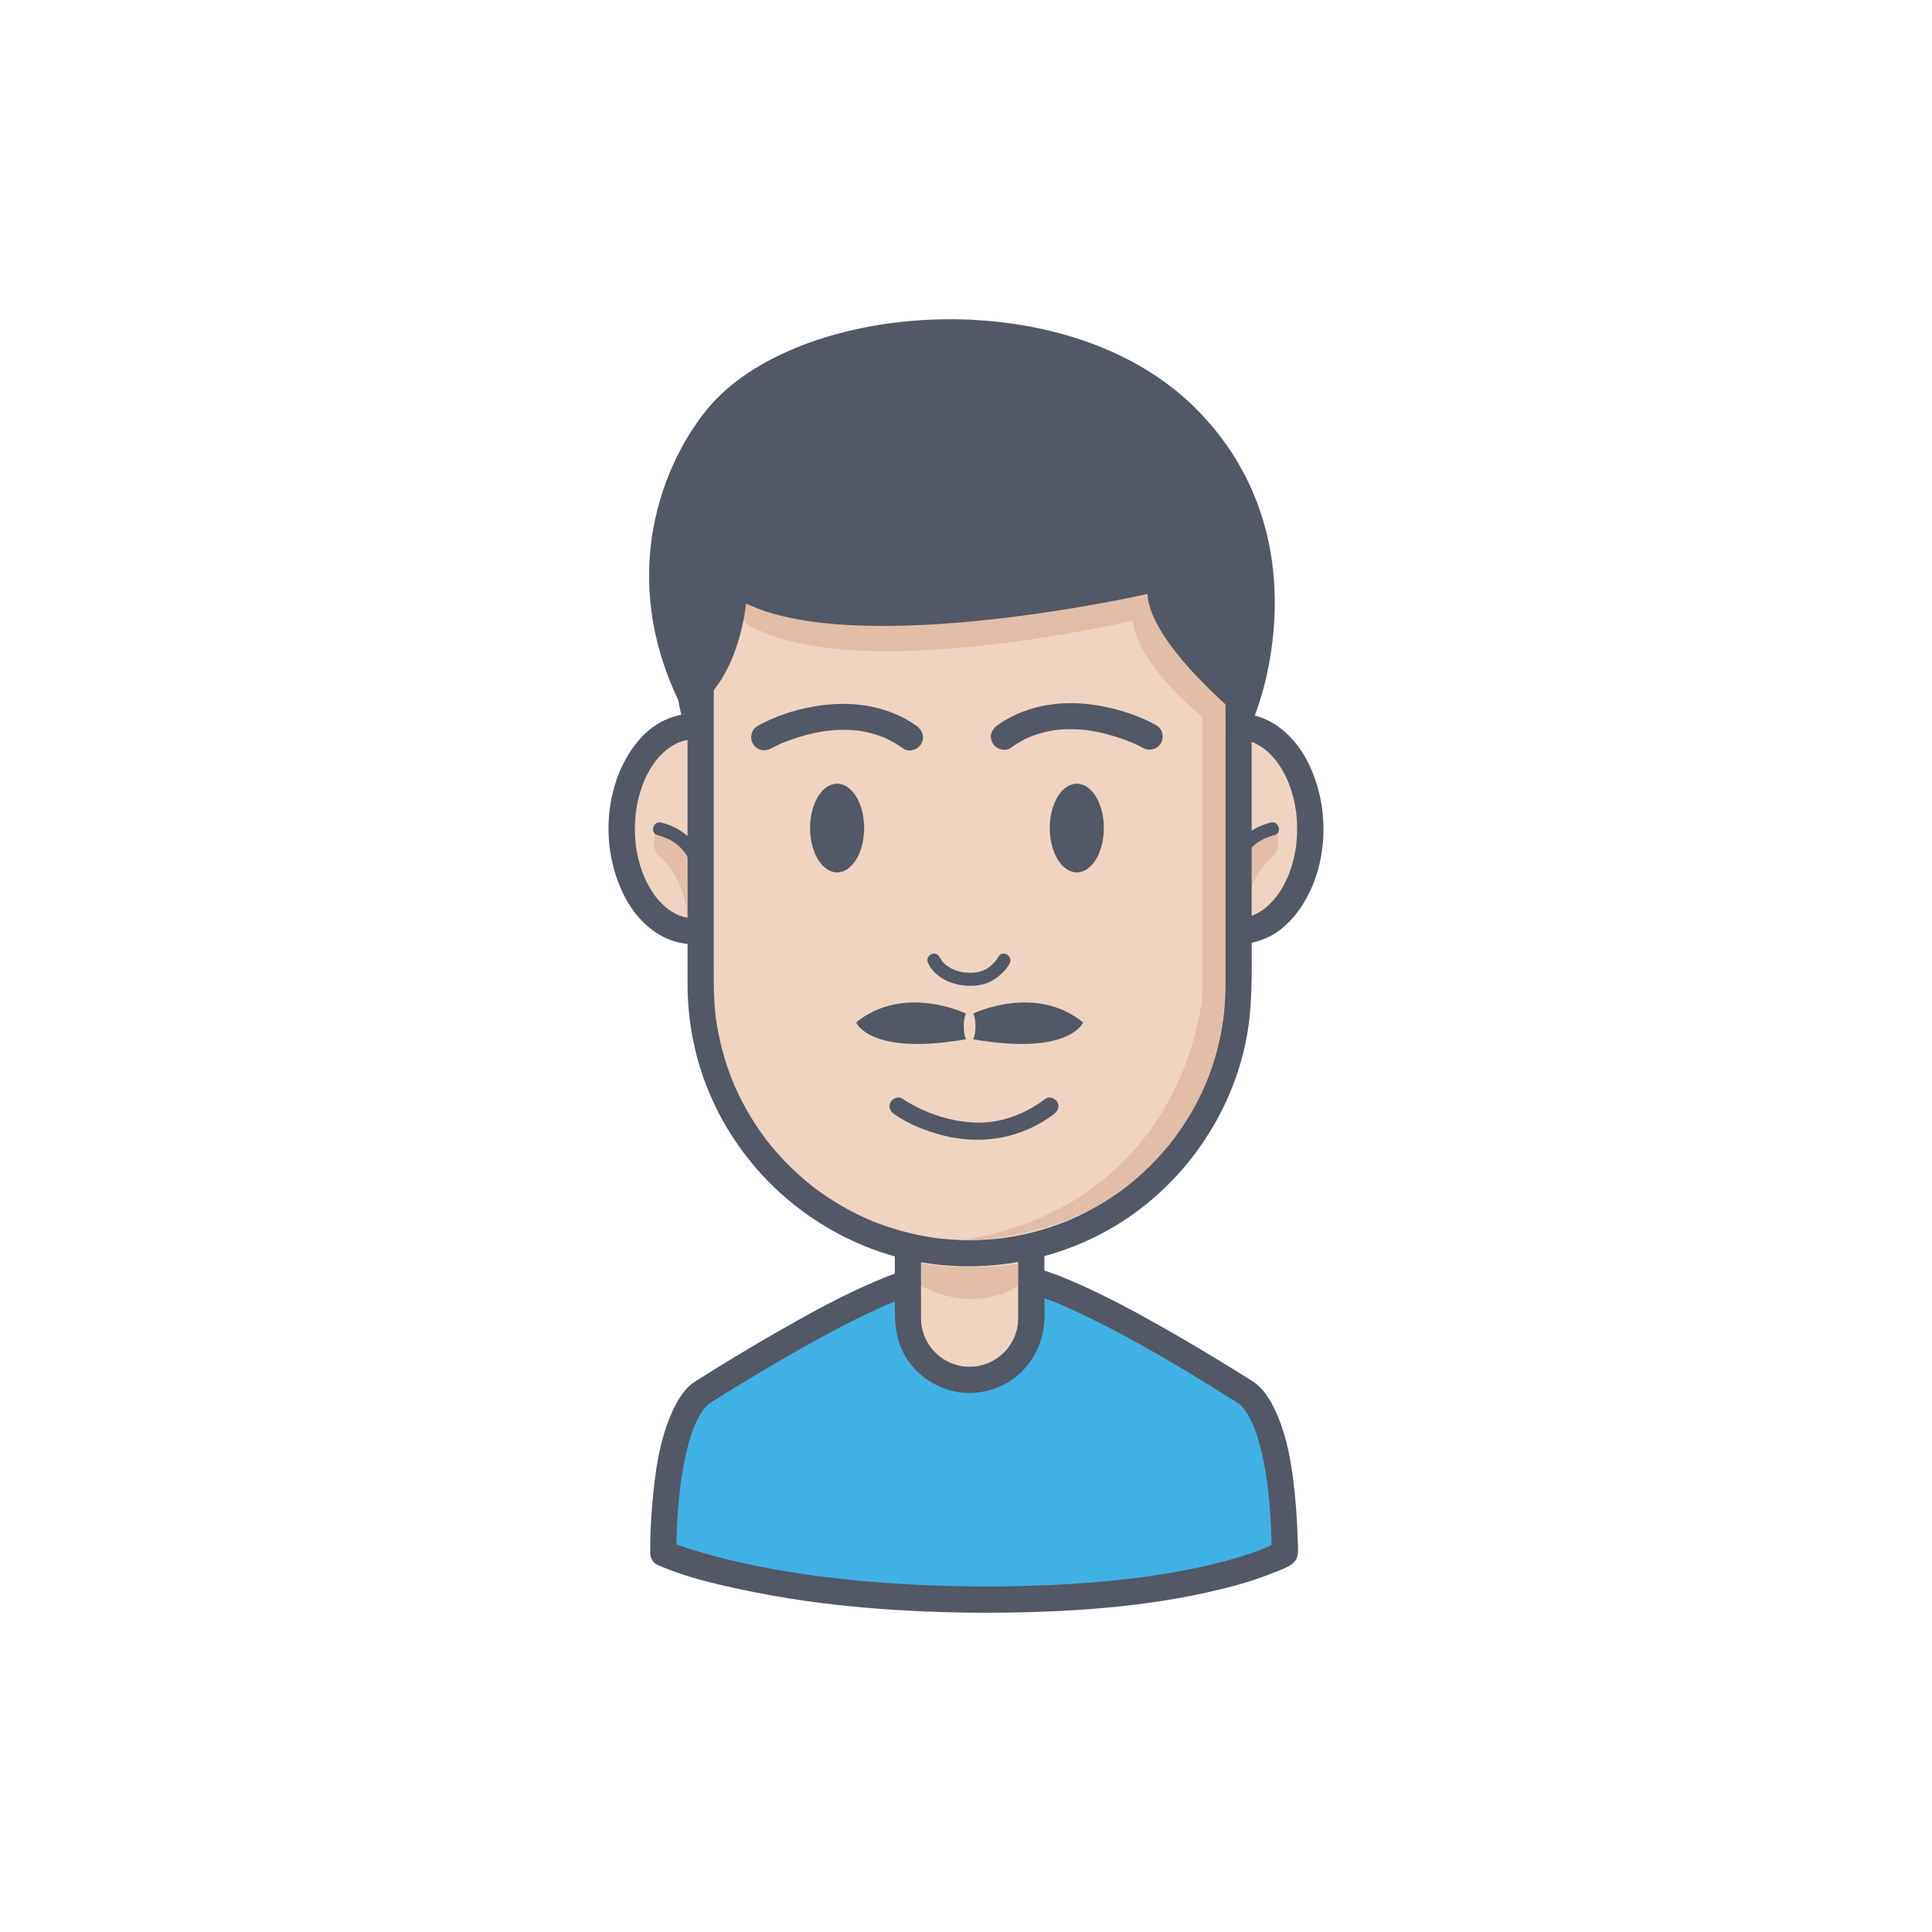 <?xml version="1.0" encoding="utf-8"?>
<!-- Generator: Adobe Illustrator 16.0.0, SVG Export Plug-In . SVG Version: 6.00 Build 0)  -->
<!DOCTYPE svg PUBLIC "-//W3C//DTD SVG 1.1//EN" "http://www.w3.org/Graphics/SVG/1.1/DTD/svg11.dtd">
<svg version="1.1" id="Layer_1" xmlns="http://www.w3.org/2000/svg" xmlns:xlink="http://www.w3.org/1999/xlink" x="0px" y="0px"
	 width="350px" height="350px" viewBox="0 0 350 350" enable-background="new 0 0 350 350" xml:space="preserve">
<g>
	<g>
		<path fill="#40B1E5" d="M178.02,289.789c40.88,0,54.711-8.429,54.711-8.429s0.341-23.173-6.844-28.969
			c0,0-26.852-17.21-38.313-20.196h-9.421h-2.246h-10.58c-11.461,2.986-38.314,20.196-38.314,20.196
			c-7.185,5.796-6.842,28.969-6.842,28.969s18.473,8.429,59.352,8.429H178.02z"/>
		<g>
			<path fill="#525865" d="M178.02,292.165c14.508-0.007,29.31-0.844,43.447-4.331c3.123-0.771,6.231-1.689,9.21-2.914
				c1.211-0.498,3.37-1.108,4.104-2.361c0.596-1.016,0.327-2.741,0.299-3.857c-0.058-2.279-0.188-4.555-0.396-6.825
				c-0.525-5.786-1.374-11.861-4.026-17.104c-0.866-1.715-2.092-3.49-3.737-4.537c-1.006-0.641-2.016-1.272-3.028-1.9
				c-4.514-2.801-9.08-5.521-13.706-8.135c-5.44-3.072-10.969-6.019-16.733-8.439c-1.13-0.475-2.273-0.918-3.436-1.31
				c-0.869-0.294-1.779-0.63-2.706-0.63c-2.19,0-4.382,0-6.572,0c-3.19,0-6.381,0-9.571,0c-1.93,0-3.86,0-5.791,0
				c-1.03,0-2.176,0.514-3.139,0.854c-1.336,0.473-2.644,1.019-3.946,1.576c-5.646,2.415-11.062,5.385-16.398,8.416
				c-4.5,2.556-8.942,5.215-13.336,7.949c-0.894,0.556-1.786,1.115-2.673,1.681c-1.813,1.157-3.077,3.24-3.966,5.146
				c-2.491,5.344-3.279,11.414-3.77,17.233c-0.242,2.881-0.394,5.79-0.352,8.685c0.011,0.773,0.429,1.71,1.176,2.051
				c4.746,2.161,9.994,3.391,15.062,4.485c14.9,3.221,30.275,4.261,45.49,4.269c0-1.583,0-3.167,0-4.751c-0.502,0-1.002,0-1.504,0
				C174.958,287.414,174.958,292.165,178.02,292.165c0.502,0,1.002,0,1.504,0c3.064,0,3.064-4.749,0-4.751
				c-8.929-0.004-17.864-0.397-26.746-1.341c-0.885-0.095-1.768-0.195-2.651-0.3c-0.428-0.051-0.854-0.104-1.282-0.158
				c-0.21-0.026-0.42-0.053-0.63-0.081c-0.1-0.013-0.986-0.131-0.401-0.052c-1.625-0.219-3.247-0.462-4.866-0.725
				c-2.759-0.449-5.508-0.97-8.237-1.568c-3.526-0.774-7.029-1.683-10.454-2.826c-0.861-0.288-1.718-0.592-2.563-0.925
				c-0.298-0.116-1.183-0.491-0.102-0.032c-0.074-0.032-0.149-0.063-0.223-0.098c0.393,0.684,0.785,1.367,1.176,2.052
				c-0.046-3.27,0.146-6.556,0.454-9.81c0.063-0.664,0.134-1.329,0.212-1.993c0.04-0.34,0.083-0.68,0.127-1.021
				c-0.087,0.669-0.009,0.072,0.008-0.054c0.032-0.229,0.067-0.459,0.101-0.688c0.214-1.439,0.478-2.873,0.797-4.293
				c0.309-1.367,0.683-2.722,1.141-4.049c0.105-0.302,0.217-0.602,0.332-0.899c0.057-0.147,0.116-0.292,0.174-0.438
				c-0.256,0.63-0.052,0.126,0.003,0.001c0.257-0.586,0.548-1.156,0.865-1.711c0.14-0.242,0.289-0.478,0.442-0.711
				c0.104-0.158,0.672-0.912,0.179-0.279c0.337-0.432,0.715-0.828,1.125-1.189c0.356-0.313-0.566,0.39-0.19,0.149
				c0.126-0.081,0.254-0.161,0.38-0.241c1.229-0.78,2.466-1.549,3.705-2.313c4.732-2.918,9.519-5.749,14.377-8.452
				c2.767-1.539,5.56-3.031,8.393-4.443c1.322-0.658,2.655-1.295,4-1.904c0.601-0.273,1.205-0.538,1.815-0.797
				c-0.663,0.281,0.287-0.117,0.449-0.183c0.328-0.133,0.655-0.261,0.984-0.388c1.049-0.404,2.111-0.771,3.193-1.074
				c0.618-0.174-0.748-0.009,0.004-0.009c0.369,0,0.737,0,1.105,0c2.398,0,4.797,0,7.196,0c3.241,0,6.484,0,9.725,0
				c1.078,0,2.154,0,3.23,0c0.223,0,0.446,0,0.668,0c-0.494,0-0.614-0.092-0.139,0.041c0.283,0.079,0.564,0.165,0.846,0.254
				c1.137,0.359,2.253,0.786,3.358,1.233c0.145,0.06,0.29,0.119,0.435,0.18c0.516,0.214-0.5-0.213,0.02,0.008
				c0.302,0.129,0.602,0.26,0.9,0.392c0.678,0.298,1.35,0.605,2.02,0.919c9.811,4.586,19.174,10.221,28.336,15.978
				c0.386,0.242,0.77,0.483,1.152,0.728c0.068,0.044,0.136,0.088,0.205,0.132c-0.26-0.167-0.533-0.43-0.189-0.128
				c0.218,0.192,0.421,0.402,0.617,0.615c0.129,0.141,0.688,0.855,0.206,0.222c0.163,0.216,0.315,0.44,0.464,0.667
				c0.342,0.52,0.639,1.066,0.915,1.623c0.133,0.271,0.258,0.547,0.38,0.823c0.22,0.501-0.209-0.507,0,0.005
				c0.059,0.145,0.116,0.292,0.172,0.439c0.254,0.658,0.474,1.328,0.682,2.003c0.416,1.366,0.741,2.76,1.023,4.161
				c0.138,0.686,0.259,1.376,0.373,2.066c0.058,0.346,0.109,0.69,0.161,1.035c0.025,0.172,0.05,0.345,0.073,0.517
				c0.018,0.114,0.032,0.229,0.048,0.343c-0.046-0.346-0.052-0.385-0.016-0.118c0.335,2.573,0.54,5.164,0.661,7.755
				c0.078,1.63,0.132,3.266,0.107,4.897c0.393-0.685,0.785-1.368,1.178-2.052c-0.221,0.136-0.456,0.253-0.688,0.369
				c-0.294,0.148-0.591,0.288-0.892,0.424c-0.186,0.085-0.374,0.168-0.563,0.25c-0.519,0.223,0.38-0.16,0.195-0.082
				c-0.134,0.056-0.267,0.111-0.402,0.165c-3.074,1.247-6.28,2.166-9.501,2.946c-2.404,0.582-4.835,1.07-7.272,1.496
				c-1.449,0.253-2.903,0.479-4.358,0.688c-0.194,0.026-0.388,0.054-0.582,0.081c-0.091,0.012-0.75,0.102-0.154,0.021
				c-0.4,0.055-0.803,0.105-1.204,0.156c-0.907,0.115-1.814,0.221-2.724,0.32c-8.419,0.93-16.898,1.266-25.365,1.27
				C174.958,287.416,174.956,292.166,178.02,292.165z"/>
		</g>
	</g>
	<g>
		<ellipse fill="#EFD4C2" cx="224.304" cy="150.153" rx="13.057" ry="18.57"/>
		<g>
			<path fill="#525865" d="M208.872,150.153c0.035,7.417,3.021,16.364,10.237,19.735c3.383,1.581,7.001,1.511,10.39,0
				c3.229-1.442,5.733-4.424,7.354-7.492c3.929-7.441,3.829-17.036,0-24.485c-1.6-3.11-4.147-5.994-7.354-7.492
				c-3.385-1.581-7.003-1.511-10.39,0c-3.231,1.442-5.734,4.425-7.354,7.492C209.776,141.659,208.893,145.933,208.872,150.153
				c-0.016,3.065,4.735,3.063,4.751,0c0.017-3.785,0.832-7.421,2.649-10.601c0.211-0.367,0.438-0.722,0.673-1.074
				c0.115-0.172,0.236-0.34,0.357-0.508c0.398-0.552-0.295,0.36,0.126-0.167c0.532-0.666,1.129-1.277,1.771-1.84
				c0.144-0.125,0.292-0.245,0.44-0.365c-0.448,0.361,0.044-0.022,0.12-0.076c0.303-0.214,0.618-0.406,0.938-0.589
				c0.315-0.181,0.644-0.338,0.975-0.486c-0.56,0.25-0.004,0.014,0.101-0.024c0.223-0.081,0.453-0.149,0.683-0.213
				c0.342-0.098,0.693-0.166,1.045-0.224c-0.641,0.106-0.043,0.013,0.08,0.002c0.182-0.016,0.363-0.021,0.542-0.026
				c0.361-0.011,0.724,0.01,1.084,0.042c0.611,0.054-0.528-0.088,0.075,0.012c0.237,0.039,0.469,0.093,0.699,0.149
				c0.348,0.084,0.687,0.199,1.023,0.321c0.574,0.209-0.463-0.213,0.097,0.036c0.165,0.074,0.327,0.156,0.488,0.239
				c0.327,0.167,0.642,0.357,0.95,0.555c0.157,0.101,0.309,0.208,0.46,0.316c0.212,0.158,0.203,0.147-0.032-0.032
				c0.102,0.08,0.197,0.16,0.295,0.241c0.604,0.499,1.15,1.063,1.66,1.655c0.131,0.153,0.258,0.31,0.383,0.468
				c-0.334-0.418,0.081,0.122,0.121,0.174c0.287,0.397,0.548,0.812,0.801,1.231c0.45,0.749,0.837,1.536,1.184,2.336
				c-0.195-0.451,0.088,0.239,0.1,0.27c0.082,0.213,0.157,0.429,0.232,0.645c0.181,0.513,0.334,1.035,0.477,1.559
				c0.255,0.932,0.438,1.88,0.582,2.833c-0.07-0.458,0.037,0.349,0.037,0.353c0.028,0.249,0.049,0.499,0.069,0.749
				c0.049,0.593,0.068,1.188,0.076,1.782c0.015,1.018-0.042,2.035-0.146,3.047c0,0.003-0.102,0.812-0.037,0.353
				c-0.035,0.242-0.076,0.484-0.117,0.725c-0.094,0.554-0.214,1.103-0.346,1.649c-0.219,0.904-0.504,1.792-0.828,2.664
				c-0.012,0.03-0.29,0.723-0.1,0.27c-0.086,0.205-0.179,0.407-0.271,0.609c-0.213,0.462-0.45,0.913-0.697,1.357
				c-0.207,0.371-0.432,0.73-0.663,1.086c-0.113,0.174-0.233,0.344-0.353,0.514c-0.037,0.053-0.45,0.598-0.121,0.175
				c-0.526,0.676-1.118,1.298-1.752,1.873c-0.141,0.128-0.291,0.25-0.436,0.372c-0.49,0.406,0.391-0.286-0.118,0.087
				c-0.299,0.219-0.611,0.417-0.931,0.606c-0.313,0.187-0.637,0.35-0.968,0.503c-0.556,0.26,0.474-0.183-0.097,0.036
				c-0.223,0.086-0.45,0.157-0.678,0.227c-0.344,0.104-0.691,0.179-1.045,0.244c-0.602,0.112,0.534-0.053-0.075,0.012
				c-0.18,0.019-0.36,0.028-0.54,0.037c-0.361,0.017-0.723,0.003-1.086-0.021c-0.12-0.008-0.727-0.092-0.08,0.002
				c-0.234-0.034-0.468-0.084-0.701-0.136c-0.348-0.078-0.689-0.186-1.026-0.302c-0.103-0.035-0.667-0.265-0.101-0.024
				c-0.168-0.071-0.329-0.15-0.491-0.23c-0.33-0.16-0.646-0.345-0.956-0.538c-0.158-0.097-0.311-0.202-0.465-0.308
				c-0.102-0.071-0.202-0.144-0.304-0.218c0.232,0.181,0.243,0.189,0.035,0.023c-0.606-0.489-1.158-1.043-1.675-1.625
				c-0.133-0.15-0.261-0.306-0.388-0.461c-0.427-0.521,0.278,0.38-0.126-0.166c-0.291-0.392-0.556-0.801-0.813-1.216
				c-0.496-0.804-0.917-1.652-1.294-2.518c0.196,0.451-0.085-0.239-0.099-0.27c-0.081-0.213-0.157-0.429-0.233-0.645
				c-0.181-0.513-0.332-1.036-0.476-1.56c-0.127-0.461-0.231-0.927-0.33-1.394c-0.05-0.237-0.093-0.477-0.136-0.715
				c-0.015-0.083-0.147-0.977-0.097-0.584c-0.143-1.088-0.199-2.186-0.203-3.283C213.607,147.09,208.856,147.088,208.872,150.153z"
				/>
		</g>
	</g>
	<path fill="#E2BDA8" d="M231.335,150.819c0,0,0.821,2.897-0.802,4.328c-5.12,4.513-4.959,11.111-4.959,11.111V154.5l1.664-1.861
		L231.335,150.819z"/>
	<g>
		<path fill="#525865" d="M224.35,160.405c-0.131-1.482,0.071-2.494,0.531-3.897c0.885-2.694,3.158-4.514,5.967-5.209
			c1.487-0.368,0.857-2.658-0.631-2.291c-3.503,0.868-6.19,3.123-7.493,6.492c-0.58,1.502-0.891,3.29-0.749,4.905
			C222.107,161.918,224.482,161.932,224.35,160.405L224.35,160.405z"/>
	</g>
	<g>
		<path fill="#EFD4C2" d="M164.48,225.412v13.378c0,6.171,5.002,11.173,11.173,11.173l0,0c6.169,0,11.172-5.002,11.172-11.173
			v-13.378H164.48z"/>
		<g>
			<path fill="#525865" d="M162.104,225.412c0,3.939,0,7.881,0,11.821c0,2.482,0.205,4.839,1.224,7.153
				c1.575,3.584,4.772,6.249,8.485,7.399c3.801,1.177,8.167,0.458,11.435-1.784c3.434-2.354,5.457-6.006,5.899-10.109
				c0.174-1.627,0.054-3.32,0.054-4.951c0-2.47,0-4.939,0-7.41c0-0.706,0-1.413,0-2.119c0-1.295-1.081-2.375-2.376-2.375
				c-7.38,0-14.758,0-22.138,0c-0.069,0-0.138,0-0.207,0c-3.063,0-3.063,4.75,0,4.75c7.38,0,14.758,0,22.138,0
				c0.069,0,0.139,0,0.207,0c-0.792-0.791-1.583-1.584-2.374-2.375c0,3.939,0,7.881,0,11.821c0,0.516,0,1.031,0,1.546
				c0,0.299-0.016,0.597-0.035,0.895c-0.006,0.064-0.098,0.779-0.018,0.233c-0.031,0.212-0.074,0.424-0.118,0.634
				c-0.086,0.417-0.208,0.825-0.343,1.229c-0.065,0.2-0.144,0.396-0.221,0.591c0.194-0.489-0.156,0.299-0.199,0.383
				c-0.188,0.371-0.408,0.725-0.637,1.072c-0.115,0.173-0.238,0.34-0.361,0.506c0.313-0.421-0.109,0.113-0.15,0.16
				c-0.271,0.314-0.566,0.604-0.869,0.885c-0.152,0.141-0.311,0.273-0.471,0.406c0.398-0.332-0.271,0.19-0.35,0.244
				c-0.344,0.236-0.706,0.442-1.072,0.638c-0.185,0.099-0.375,0.186-0.564,0.273c0.481-0.222-0.15,0.054-0.211,0.077
				c-0.398,0.148-0.808,0.263-1.219,0.365c-0.208,0.051-0.42,0.09-0.631,0.13c-0.281,0.044-0.283,0.048-0.012,0.01
				c-0.145,0.017-0.289,0.031-0.434,0.042c-0.441,0.039-0.886,0.039-1.328,0.026c-0.221-0.007-0.439-0.026-0.658-0.046
				c-0.715-0.063,0.475,0.085-0.228-0.032c-0.423-0.07-0.838-0.178-1.248-0.296c-0.203-0.059-0.402-0.129-0.603-0.199
				c-0.132-0.049-0.263-0.099-0.393-0.15c0.246,0.102,0.242,0.098-0.008-0.015c-0.379-0.175-0.741-0.382-1.098-0.598
				c-0.178-0.108-0.35-0.226-0.521-0.343c-0.051-0.035-0.588-0.455-0.178-0.127c-0.323-0.26-0.625-0.543-0.917-0.836
				c-0.146-0.146-0.284-0.301-0.423-0.455c-0.09-0.104-0.18-0.208-0.267-0.314c0.157,0.209,0.155,0.206-0.008-0.012
				c-0.247-0.334-0.466-0.688-0.675-1.047c-0.105-0.18-0.199-0.365-0.294-0.551c-0.028-0.057-0.312-0.688-0.104-0.197
				c-0.163-0.39-0.293-0.793-0.41-1.199c-0.059-0.205-0.106-0.412-0.153-0.621c-0.021-0.095-0.161-0.975-0.093-0.433
				c-0.09-0.706-0.077-1.417-0.077-2.127c0-4.14,0-8.278,0-12.417c0-0.051,0-0.102,0-0.152
				C166.855,222.348,162.104,222.348,162.104,225.412z"/>
		</g>
	</g>
	<path fill="#525865" d="M124.425,129.839l103.164-1.017c0,0,12.575-31.283-11.009-54.867c-23.546-23.545-72.491-19.409-88.509,0.23
		C119.052,85.245,111.668,106.589,124.425,129.839z"/>
	<g>
		<ellipse fill="#EFD4C2" cx="125.696" cy="150.153" rx="13.056" ry="18.57"/>
		<g>
			<path fill="#525865" d="M136.376,150.153c-0.017,3.785-0.832,7.421-2.65,10.602c-0.208,0.366-0.438,0.722-0.672,1.073
				c-0.115,0.172-0.237,0.34-0.357,0.508c-0.399,0.551,0.294-0.36-0.126,0.166c-0.533,0.666-1.13,1.277-1.771,1.84
				c-0.142,0.126-0.29,0.245-0.439,0.364c0.448-0.36-0.045,0.023-0.122,0.077c-0.301,0.214-0.616,0.406-0.937,0.59
				c-0.315,0.181-0.642,0.338-0.974,0.486c0.56-0.25,0.003-0.014-0.1,0.024c-0.224,0.082-0.453,0.149-0.683,0.213
				c-0.343,0.098-0.694,0.167-1.046,0.224c0.642-0.106,0.043-0.013-0.081-0.002c-0.18,0.016-0.36,0.021-0.541,0.026
				c-0.36,0.011-0.722-0.01-1.083-0.042c-0.613-0.054,0.527,0.088-0.077-0.012c-0.234-0.038-0.467-0.093-0.698-0.149
				c-0.349-0.084-0.688-0.198-1.022-0.321c-0.575-0.208,0.462,0.214-0.098-0.036c-0.166-0.073-0.327-0.156-0.489-0.239
				c-0.326-0.166-0.641-0.357-0.95-0.555c-0.156-0.1-0.308-0.208-0.459-0.316c-0.213-0.157-0.202-0.147,0.031,0.031
				c-0.1-0.079-0.197-0.159-0.295-0.24c-0.601-0.499-1.147-1.064-1.659-1.655c-0.131-0.152-0.257-0.311-0.383-0.468
				c0.334,0.419-0.082-0.122-0.12-0.175c-0.286-0.397-0.549-0.812-0.801-1.23c-0.451-0.749-0.836-1.535-1.185-2.336
				c0.196,0.451-0.086-0.239-0.099-0.27c-0.081-0.213-0.157-0.429-0.233-0.645c-0.18-0.513-0.332-1.036-0.476-1.56
				c-0.254-0.932-0.438-1.88-0.581-2.833c0.068,0.458-0.039-0.349-0.039-0.353c-0.028-0.249-0.048-0.5-0.069-0.75
				c-0.048-0.592-0.067-1.187-0.076-1.782c-0.015-1.018,0.043-2.035,0.145-3.047c0-0.003,0.103-0.812,0.039-0.353
				c0.034-0.242,0.074-0.483,0.115-0.725c0.095-0.553,0.216-1.103,0.348-1.648c0.219-0.905,0.501-1.793,0.827-2.664
				c0.012-0.031,0.29-0.723,0.099-0.27c0.087-0.205,0.181-0.407,0.272-0.609c0.213-0.462,0.45-0.913,0.698-1.357
				c0.207-0.371,0.432-0.73,0.663-1.086c0.114-0.174,0.232-0.344,0.353-0.515c0.038-0.053,0.45-0.598,0.12-0.174
				c0.526-0.676,1.119-1.298,1.753-1.873c0.142-0.128,0.289-0.25,0.436-0.372c0.49-0.405-0.393,0.286,0.117-0.087
				c0.299-0.219,0.612-0.417,0.93-0.606c0.313-0.187,0.639-0.35,0.968-0.503c0.555-0.259-0.473,0.183,0.098-0.036
				c0.222-0.085,0.45-0.157,0.678-0.226c0.341-0.104,0.69-0.18,1.042-0.244c0.603-0.112-0.534,0.054,0.077-0.012
				c0.179-0.019,0.359-0.028,0.54-0.036c0.361-0.018,0.724-0.003,1.084,0.021c0.123,0.008,0.729,0.092,0.081-0.002
				c0.235,0.034,0.468,0.084,0.701,0.136c0.349,0.078,0.69,0.186,1.028,0.302c0.102,0.035,0.666,0.265,0.1,0.024
				c0.167,0.071,0.33,0.15,0.492,0.229c0.329,0.161,0.644,0.346,0.955,0.539c0.159,0.098,0.312,0.203,0.464,0.308
				c0.102,0.071,0.204,0.144,0.304,0.219c-0.231-0.182-0.243-0.189-0.034-0.023c0.606,0.489,1.158,1.043,1.674,1.625
				c0.133,0.151,0.261,0.306,0.388,0.461c0.427,0.521-0.279-0.38,0.126,0.167c0.289,0.391,0.555,0.801,0.812,1.215
				c0.496,0.804,0.917,1.652,1.294,2.519c-0.196-0.451,0.087,0.239,0.099,0.27c0.082,0.213,0.158,0.429,0.234,0.645
				c0.18,0.513,0.333,1.035,0.476,1.559c0.126,0.461,0.231,0.927,0.329,1.394c0.05,0.237,0.093,0.476,0.137,0.714
				c0.015,0.083,0.147,0.977,0.097,0.583C136.315,147.958,136.373,149.056,136.376,150.153c0.015,3.063,4.766,3.065,4.751,0
				c-0.036-7.417-3.021-16.363-10.237-19.734c-3.384-1.581-7.001-1.511-10.389,0c-3.231,1.442-5.735,4.424-7.354,7.492
				c-3.929,7.441-3.829,17.037,0,24.485c1.598,3.11,4.149,5.995,7.354,7.492c3.383,1.581,7.001,1.511,10.389,0
				c3.23-1.442,5.735-4.424,7.354-7.492c1.979-3.749,2.863-8.022,2.884-12.243C141.143,147.088,136.392,147.09,136.376,150.153z"/>
		</g>
	</g>
	<g>
		<path fill="#EFD4C2" d="M126.929,102.956v75.361c0,26.91,21.815,48.724,48.724,48.724l0,0c26.909,0,48.724-21.813,48.724-48.724
			v-75.361H126.929z"/>
		<g>
			<path fill="#525865" d="M124.554,102.956c0,4.809,0,9.618,0,14.426c0,10.01,0,20.02,0,30.029c0,8.585,0,17.17,0,25.756
				c0,1.688,0,3.375,0,5.064c0,6.363,1.162,12.736,3.494,18.659c5.354,13.599,16.34,24.297,30.016,29.409
				c13.915,5.199,29.878,3.76,42.777-3.514c12.544-7.074,21.72-19.554,24.754-33.623c1.396-6.481,1.156-13.06,1.156-19.639
				c0-9.365,0-18.731,0-28.097c0-9.531,0-19.063,0-28.594c0-3.292,0-6.585,0-9.878c0-1.295-1.081-2.375-2.374-2.375
				c-3.908,0-7.815,0-11.721,0c-9.085,0-18.17,0-27.255,0c-10.309,0-20.62,0-30.93,0c-7.583,0-15.166,0-22.748,0
				c-1.599,0-3.196,0-4.794,0c-3.064,0-3.064,4.75,0,4.75c3.906,0,7.814,0,11.72,0c9.084,0,18.169,0,27.254,0
				c10.31,0,20.621,0,30.931,0c7.582,0,15.166,0,22.748,0c1.599,0,3.195,0,4.795,0c-0.793-0.792-1.584-1.583-2.377-2.375
				c0,4.809,0,9.618,0,14.426c0,10.01,0,20.02,0,30.029c0,8.585,0,17.17,0,25.756c0,1.688,0,3.375,0,5.064
				c0,0.844-0.02,1.688-0.06,2.53c-0.042,0.879-0.112,1.757-0.201,2.632c-0.044,0.435-0.097,0.868-0.152,1.301
				c0.07-0.546-0.026,0.168-0.035,0.23c-0.041,0.285-0.088,0.57-0.135,0.855c-0.58,3.508-1.568,6.943-2.899,10.238
				c-0.021,0.056-0.291,0.7-0.083,0.209c-0.082,0.194-0.167,0.387-0.251,0.579c-0.17,0.384-0.345,0.766-0.524,1.146
				c-0.388,0.82-0.801,1.627-1.233,2.425c-0.827,1.526-1.745,3.004-2.729,4.434c-0.236,0.343-0.479,0.68-0.723,1.016
				c-0.123,0.168-0.247,0.335-0.371,0.501c-0.035,0.047-0.454,0.595-0.133,0.18c-0.55,0.711-1.124,1.403-1.711,2.082
				c-1.132,1.307-2.339,2.545-3.601,3.725c-0.606,0.565-1.23,1.113-1.864,1.647c-0.316,0.268-0.639,0.528-0.963,0.788
				c-0.161,0.131-0.325,0.258-0.488,0.385c0.41-0.32-0.275,0.204-0.347,0.257c-1.389,1.038-2.838,1.992-4.331,2.876
				c-1.499,0.889-3.053,1.688-4.64,2.409c-0.191,0.087-0.383,0.171-0.575,0.256c-0.056,0.024-0.696,0.298-0.206,0.091
				c-0.389,0.164-0.781,0.318-1.174,0.471c-0.854,0.333-1.72,0.635-2.592,0.918c-1.694,0.551-3.42,0.994-5.164,1.354
				c-0.848,0.176-1.699,0.322-2.555,0.451c-0.062,0.01-0.775,0.107-0.229,0.035c-0.216,0.029-0.433,0.055-0.649,0.081
				c-0.507,0.061-1.016,0.11-1.525,0.154c-1.842,0.161-3.691,0.206-5.541,0.161c-0.883-0.022-1.766-0.074-2.646-0.143
				c-0.438-0.035-0.874-0.078-1.311-0.124c-0.217-0.022-0.434-0.049-0.65-0.075c-0.145-0.018-0.289-0.035-0.432-0.055
				c0.271,0.037,0.267,0.036-0.016-0.004c-3.529-0.501-6.996-1.416-10.329-2.678c-0.394-0.148-0.786-0.307-1.176-0.466
				c-0.646-0.265,0.434,0.188-0.208-0.089c-0.193-0.082-0.385-0.168-0.577-0.253c-0.83-0.369-1.646-0.767-2.455-1.182
				c-1.546-0.795-3.044-1.683-4.495-2.638c-0.695-0.457-1.375-0.936-2.044-1.428c-0.168-0.123-0.335-0.248-0.5-0.373
				c-0.551-0.414,0.367,0.289-0.177-0.135c-0.383-0.299-0.758-0.604-1.13-0.913c-1.33-1.103-2.593-2.284-3.799-3.521
				c-1.207-1.236-2.34-2.546-3.408-3.903c-0.427-0.542,0.282,0.372-0.135-0.177c-0.125-0.166-0.249-0.332-0.373-0.499
				c-0.247-0.335-0.488-0.673-0.727-1.013c-0.518-0.738-1.01-1.494-1.486-2.26c-0.92-1.479-1.75-3.012-2.505-4.58
				c-0.182-0.379-0.357-0.76-0.528-1.143c-0.087-0.191-0.171-0.385-0.254-0.577c-0.278-0.641,0.179,0.438-0.087-0.208
				c-0.35-0.846-0.67-1.703-0.973-2.566c-0.584-1.677-1.065-3.389-1.463-5.119c-0.192-0.84-0.357-1.686-0.505-2.534
				c-0.075-0.427-0.14-0.856-0.204-1.285c-0.104-0.714,0.062,0.487-0.031-0.23c-0.038-0.289-0.069-0.578-0.102-0.868
				c-0.282-2.555-0.284-5.109-0.284-7.674c0-3.033,0-6.066,0-9.1c0-9.736,0-19.471,0-29.207c0-9.106,0-18.212,0-27.318
				c0-2.453,0-4.905,0-7.357C129.304,99.892,124.554,99.892,124.554,102.956z"/>
		</g>
	</g>
	<path fill="#E2BDA8" d="M118.664,150.819c0,0-0.822,2.897,0.802,4.328c5.122,4.513,4.958,11.111,4.958,11.111V154.5l-1.663-1.861
		L118.664,150.819z"/>
	<g>
		<path fill="#525865" d="M128.025,160.405c0.143-1.626-0.188-3.388-0.75-4.905c-1.252-3.373-4.024-5.633-7.492-6.492
			c-1.487-0.367-2.118,1.923-0.632,2.291c2.836,0.703,5.046,2.517,5.967,5.209c0.476,1.391,0.661,2.424,0.532,3.897
			C125.517,161.932,127.893,161.918,128.025,160.405L128.025,160.405z"/>
	</g>
	<path fill="#E2BDA8" d="M221.933,133.079c0,0-15.322-10.561-16.783-20.623c0,0-47.754,11.202-67.789,1.646
		c0,0-4.421-1.094-4.118-6.332c0.754-13.119,88.229-4.185,88.229-4.185S221.933,113.468,221.933,133.079z"/>
	<path fill="#525865" d="M226.625,131.583c0,0-18.354-14.508-18.742-23.985c0,0-51.839,11.799-72.73,1.741
		c0,0-1.319,15.8-11.694,20.301c0,0-4.125-15.079,3.398-26.685c7.523-11.606,97.447-5.222,97.447-5.222
		S232.215,118.624,226.625,131.583z"/>
	<g>
		<path fill="#525865" d="M139.656,135.602c0.193-0.109,0.39-0.209,0.588-0.308c0.246-0.124,0.496-0.242,0.745-0.358
			c0.158-0.073,0.316-0.145,0.475-0.215c0.167-0.074,0.84-0.357,0.086-0.041c1.964-0.825,4.009-1.46,6.091-1.91
			c0.583-0.125,1.171-0.23,1.761-0.321c0.135-0.021,0.27-0.04,0.404-0.059c-0.579,0.083,0.111-0.007,0.191-0.016
			c0.349-0.04,0.699-0.068,1.05-0.094c1.46-0.108,2.927-0.077,4.382,0.077c0.285,0.035,0.299,0.036,0.043,0.001
			c0.226,0.031,0.451,0.07,0.676,0.108c0.38,0.064,0.756,0.146,1.132,0.232c0.769,0.175,1.523,0.408,2.265,0.673
			c0.151,0.055,0.301,0.112,0.451,0.171c0.736,0.284-0.396-0.184,0.332,0.141c0.381,0.169,0.75,0.358,1.117,0.551
			c0.765,0.401,1.491,0.87,2.194,1.369c1.059,0.75,2.64,0.19,3.251-0.852c0.697-1.192,0.201-2.502-0.852-3.25
			c-5.588-3.962-12.499-4.678-19.086-3.427c-3.315,0.629-6.742,1.765-9.695,3.427c-1.126,0.635-1.498,2.147-0.851,3.25
			C137.068,135.879,138.527,136.236,139.656,135.602L139.656,135.602z"/>
	</g>
	<g>
		<path fill="#525865" d="M209.463,131.388c-2.907-1.636-6.25-2.73-9.503-3.39c-6.618-1.342-13.663-0.593-19.278,3.39
			c-1.053,0.748-1.549,2.059-0.852,3.25c0.611,1.043,2.191,1.603,3.25,0.852c0.636-0.451,1.291-0.867,1.973-1.248
			c0.363-0.204,0.738-0.389,1.115-0.568c0.148-0.07,0.298-0.137,0.448-0.203c-0.391,0.174,0.339-0.13,0.334-0.128
			c0.737-0.285,1.497-0.51,2.265-0.703c0.373-0.095,0.752-0.172,1.132-0.245c0.15-0.028,0.302-0.055,0.452-0.081
			c0.045-0.007,0.789-0.109,0.27-0.043c1.385-0.176,2.787-0.199,4.18-0.129c0.354,0.017,0.707,0.045,1.059,0.078
			c0.141,0.013,0.278,0.027,0.418,0.042c0.078,0.009,0.771,0.095,0.189,0.017c0.662,0.089,1.32,0.208,1.975,0.341
			c2.109,0.427,4.175,1.083,6.164,1.9c0.231,0.096,0.158,0.064-0.222-0.095c0.108,0.046,0.216,0.093,0.322,0.14
			c0.163,0.071,0.326,0.145,0.488,0.219c0.259,0.119,0.518,0.242,0.772,0.37c0.219,0.107,0.438,0.218,0.65,0.338
			c1.129,0.635,2.589,0.277,3.25-0.852C210.961,133.535,210.589,132.023,209.463,131.388L209.463,131.388z"/>
	</g>
	<ellipse fill="#525865" cx="151.649" cy="150.008" rx="4.899" ry="8.036"/>
	<ellipse fill="#525865" cx="195.073" cy="150.008" rx="4.899" ry="8.036"/>
	<g>
		<path fill="#525865" d="M168.052,174.26c0.987,2.486,3.697,3.869,6.213,4.221c2.239,0.313,4.446,0.016,6.296-1.355
			c0.921-0.682,1.796-1.563,2.345-2.58c0.728-1.348-1.323-2.547-2.052-1.199c-0.367,0.683-0.702,1.026-1.352,1.604
			c-1.323,1.179-2.985,1.388-4.69,1.225c-1.361-0.13-2.757-0.704-3.688-1.581c-0.161-0.15-0.309-0.315-0.45-0.484
			c-0.21-0.25,0.135,0.188-0.041-0.054c-0.061-0.083-0.115-0.171-0.172-0.257c-0.093-0.148-0.348-0.746-0.118-0.17
			c-0.239-0.601-0.786-1.016-1.462-0.828C168.309,172.957,167.813,173.658,168.052,174.26L168.052,174.26z"/>
	</g>
	<g>
		<path fill="#525865" d="M161.93,201.796c2.719,1.919,6.062,3.206,9.271,3.985c6.911,1.68,14.087,0.352,19.77-3.985
			c0.685-0.522,1.046-1.353,0.568-2.167c-0.396-0.676-1.479-1.092-2.167-0.567c-2.762,2.107-5.84,3.53-9.275,4.093
			c-2.744,0.449-5.575,0.176-8.241-0.472c-2.258-0.548-4.052-1.253-5.97-2.237c-0.807-0.414-1.616-0.859-2.359-1.384
			c-0.706-0.499-1.76-0.128-2.166,0.567C160.896,200.423,161.225,201.3,161.93,201.796L161.93,201.796z"/>
	</g>
	<path fill="#E2BDA8" d="M166.897,228.914c0,0,8.756,1.494,17.511,0v3.979c0,0-2.904,2.422-8.437,2.422
		c-5.391,0-9.074-2.422-9.074-2.422V228.914z"/>
	<path fill="#E2BDA8" d="M217.813,127.778v52.574c0,0-2.586,37.583-43.561,44.34c0,0,12.487,0.379,24.618-6.324
		c10.907-6.027,22.508-19.593,23.021-38.016v-50.512L217.813,127.778z"/>
	<path fill="#525865" d="M174.999,183.617c0,0-11.236-5.457-19.904,1.605c0,0,2.408,6.1,19.904,3.05c0,0-0.407-0.804-0.407-2.308
		C174.591,184.248,174.999,183.617,174.999,183.617z"/>
	<path fill="#525865" d="M176.308,183.617c0,0,11.235-5.457,19.903,1.605c0,0-2.408,6.1-19.903,3.05c0,0,0.407-0.804,0.407-2.308
		C176.715,184.248,176.308,183.617,176.308,183.617z"/>
</g>
</svg>

